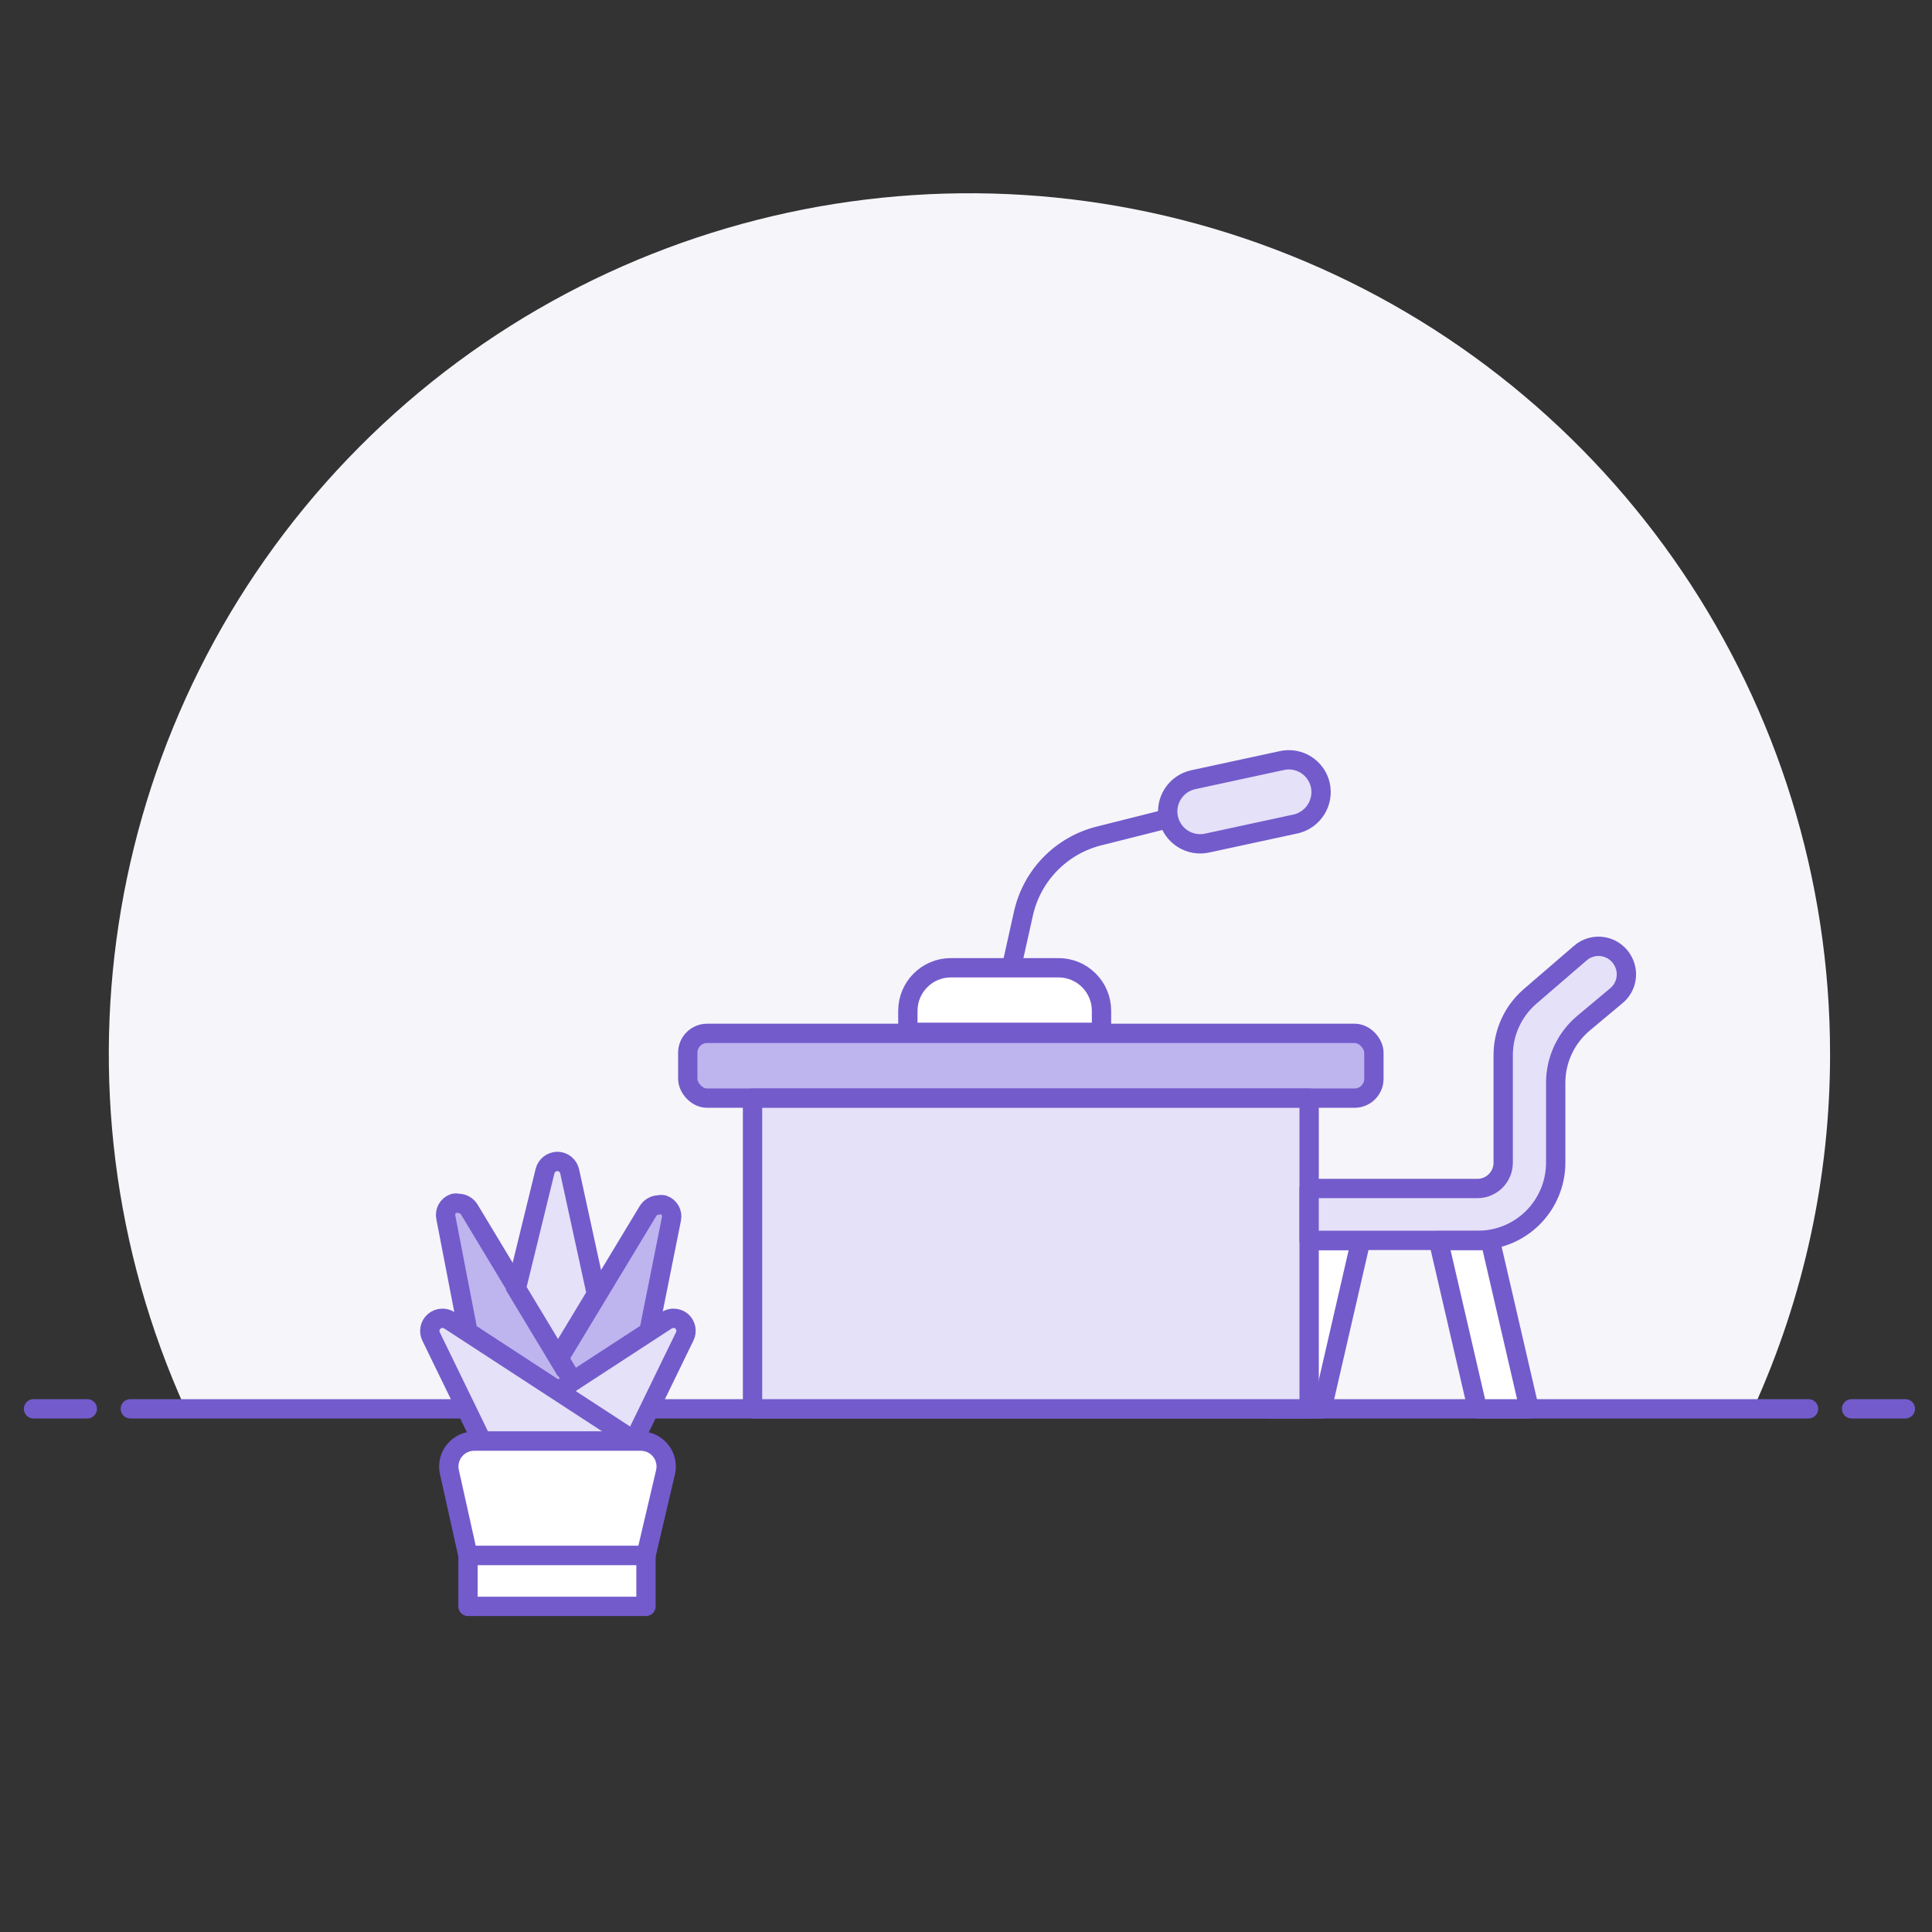 <?xml version="1.0" encoding="UTF-8"?>
<svg width="100px" height="100px" viewBox="0 0 100 100" version="1.1" xmlns="http://www.w3.org/2000/svg" xmlns:xlink="http://www.w3.org/1999/xlink">
    <rect x="0" y="0" width="100" height="100" fill="#333333" stroke="none"/>
    <!-- Generator: Sketch Beta 51 (57462) - http://www.bohemiancoding.com/sketch -->
    <title>Slice 2 Copy</title>
    <desc>Created with Sketch Beta.</desc>
    <defs></defs>
    <g id="Biings-3" stroke="none" stroke-width="1" fill="none" fill-rule="evenodd">
        <g id="Illustrations" transform="translate(-136, -56)">
            <path d="M230.724,110.545 C230.722,92.354 219.659,75.991 202.777,69.212 C185.895,62.434 166.588,66.601 154.006,79.74 C141.424,92.878 138.095,112.348 145.597,128.92 L226.748,128.92 C229.374,123.151 230.73,116.885 230.724,110.545 Z" id="Shape" fill="#F6F5FA" fill-rule="nonzero"></path>
            <path d="M142.746,128.92 L229.61,128.92" id="Shape" stroke="#735BCC" stroke-linecap="round" stroke-linejoin="round"></path>
            <path d="M137.735,128.92 L140.519,128.92" id="Shape" stroke="#735BCC" stroke-linecap="round" stroke-linejoin="round"></path>
            <path d="M231.837,128.92 L234.621,128.92" id="Shape" stroke="#735BCC" stroke-linecap="round" stroke-linejoin="round"></path>
            <polygon id="Shape" stroke="#735BCC" fill="#FFFFFF" fill-rule="nonzero" stroke-linejoin="round" points="201.745 128.92 204.429 128.92 206.433 120.212 203.76 120.212"></polygon>
            <rect id="Rectangle-path" stroke="#735BCC" fill="#BEB4EE" fill-rule="nonzero" stroke-linejoin="round" x="171.599" y="109.487" width="35.514" height="3.352" rx="1"></rect>
            <rect id="Rectangle-path" fill="#E5E1F8" fill-rule="nonzero" x="174.951" y="112.84" width="28.81" height="16.081"></rect>
            <rect id="Rectangle-path" stroke="#735BCC" stroke-linejoin="round" x="174.951" y="112.84" width="28.81" height="16.081"></rect>
            <path d="M217.77,105.356 L215.186,107.583 C214.31,108.346 213.806,109.45 213.805,110.612 L213.805,116.18 C213.805,116.919 213.207,117.517 212.469,117.517 L203.76,117.517 L203.76,120.201 L212.469,120.201 C213.539,120.21 214.569,119.791 215.329,119.039 C216.09,118.286 216.52,117.262 216.523,116.192 L216.523,112.038 C216.526,110.846 217.056,109.717 217.97,108.953 L219.663,107.539 C220.177,107.112 220.33,106.388 220.031,105.79 C219.833,105.382 219.454,105.092 219.009,105.006 C218.564,104.921 218.105,105.05 217.77,105.356 Z" id="Shape" stroke="#735BCC" fill="#E5E1F8" fill-rule="nonzero" stroke-linejoin="round"></path>
            <polygon id="Shape" stroke="#735BCC" fill="#FFFFFF" fill-rule="nonzero" stroke-linejoin="round" points="215.153 128.92 212.469 128.92 210.453 120.212 213.137 120.212"></polygon>
            <path d="M185.218,106.091 L190.787,106.091 C192.017,106.091 193.014,107.088 193.014,108.318 L193.014,109.432 L182.991,109.432 L182.991,108.318 C182.991,107.088 183.988,106.091 185.218,106.091 Z" id="Shape" stroke="#735BCC" fill="#FFFFFF" fill-rule="nonzero" stroke-linejoin="round"></path>
            <path d="M188.348,106.091 L188.971,103.296 C189.408,101.313 190.932,99.751 192.903,99.264 L197.725,98.05" id="Shape" stroke="#735BCC" stroke-linejoin="round"></path>
            <path d="M203.092,98.641 L198.504,99.632 C198.065,99.735 197.603,99.657 197.222,99.416 C196.841,99.175 196.573,98.792 196.477,98.351 C196.284,97.448 196.856,96.558 197.758,96.358 L202.346,95.367 C202.779,95.27 203.232,95.35 203.606,95.588 C203.98,95.826 204.244,96.203 204.34,96.636 C204.535,97.532 203.982,98.421 203.092,98.641 Z" id="Shape" stroke="#735BCC" fill="#E5E1F8" fill-rule="nonzero" stroke-linejoin="round"></path>
            <path d="M165.632,127.511 L169.581,124.945 L170.752,119.101 C170.824,118.787 170.648,118.47 170.344,118.364 C170.266,118.346 170.185,118.346 170.107,118.364 C169.877,118.368 169.665,118.486 169.541,118.68 L164.922,126.327 L165.632,127.511 Z" id="Shape" stroke="#735BCC" fill="#BEB4EE" fill-rule="nonzero"></path>
            <path d="M160.223,124.945 L166.633,129.13 L160.289,118.601 C160.167,118.406 159.953,118.286 159.723,118.285 C159.645,118.267 159.564,118.267 159.486,118.285 C159.182,118.391 159.007,118.709 159.078,119.022 L160.223,124.945 Z" id="Shape" stroke="#735BCC" fill="#BEB4EE" fill-rule="nonzero" stroke-linecap="round" stroke-linejoin="round"></path>
            <path d="M171.292,124.392 C171.171,124.289 171.016,124.232 170.857,124.234 C170.732,124.236 170.609,124.273 170.502,124.339 L160.908,130.591 L168.804,130.591 L171.436,125.182 C171.573,124.916 171.514,124.592 171.292,124.392 Z" id="Shape" stroke="#735BCC" fill="#E5E1F8" fill-rule="nonzero" stroke-linecap="round" stroke-linejoin="round"></path>
            <path d="M164.882,126.274 L166.87,122.984 L165.488,116.64 C165.426,116.338 165.164,116.12 164.856,116.114 C164.553,116.116 164.288,116.321 164.211,116.614 L162.724,122.694 L164.882,126.274 Z" id="Shape" stroke="#735BCC" fill="#E5E1F8" fill-rule="nonzero"></path>
            <path d="M168.857,130.591 L159.262,124.339 C159.156,124.273 159.033,124.236 158.907,124.234 C158.748,124.232 158.594,124.289 158.473,124.392 C158.246,124.589 158.181,124.913 158.315,125.182 L160.947,130.591 L168.857,130.591 Z" id="Shape" stroke="#735BCC" fill="#E5E1F8" fill-rule="nonzero" stroke-linecap="round" stroke-linejoin="round"></path>
            <path d="M169.436,136.513 L160.223,136.513 L159.262,132.197 C159.173,131.801 159.271,131.386 159.528,131.072 C159.785,130.759 160.173,130.581 160.578,130.591 L169.133,130.591 C169.539,130.581 169.926,130.759 170.183,131.072 C170.441,131.386 170.539,131.801 170.449,132.197 L169.436,136.513 Z" id="Shape" fill="#FFFFFF" fill-rule="nonzero"></path>
            <path d="M169.436,136.513 L160.223,136.513 L159.262,132.197 C159.173,131.801 159.271,131.386 159.528,131.072 C159.785,130.759 160.173,130.581 160.578,130.591 L169.133,130.591 C169.539,130.581 169.926,130.759 170.183,131.072 C170.441,131.386 170.539,131.801 170.449,132.197 L169.436,136.513 Z" id="Shape" stroke="#735BCC" stroke-linejoin="round"></path>
            <rect id="Rectangle-path" stroke="#735BCC" fill="#FFFFFF" fill-rule="nonzero" stroke-linejoin="round" x="160.223" y="136.513" width="9.213" height="2.632"></rect>
        </g>
    </g>
</svg>